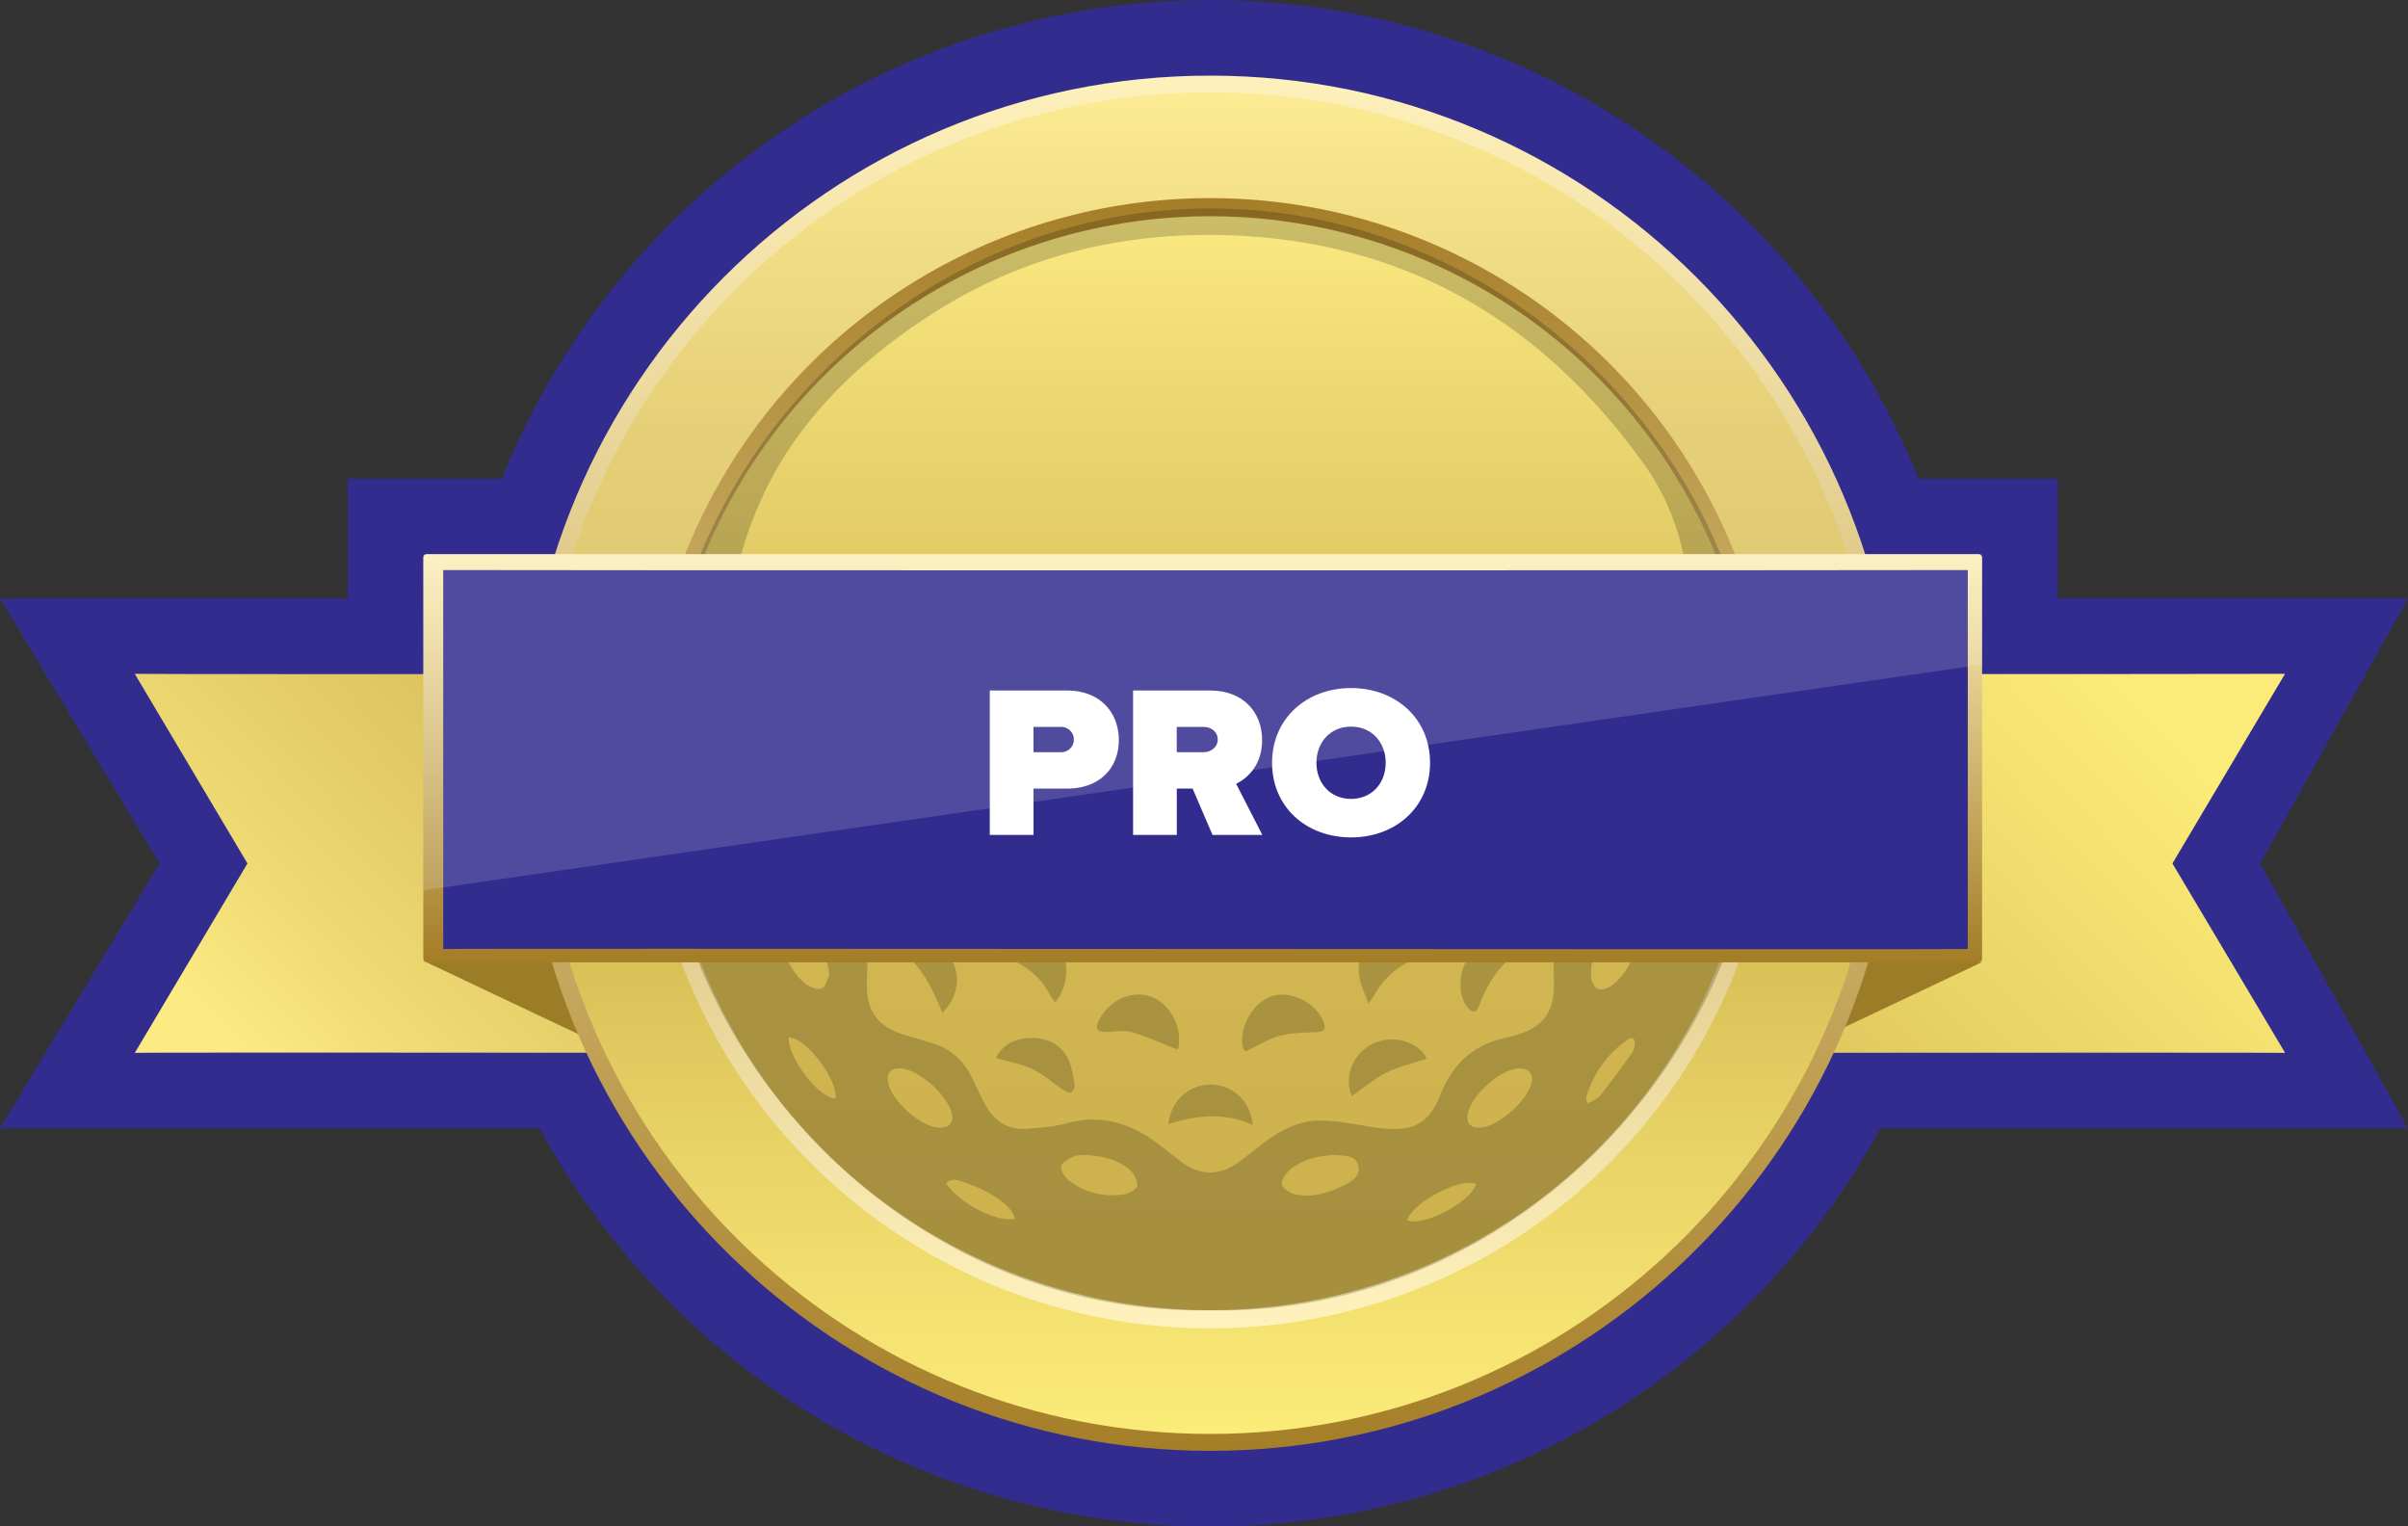 <svg xmlns="http://www.w3.org/2000/svg" xmlns:xlink="http://www.w3.org/1999/xlink" viewBox="0 0 812.09 514.69"><rect x="0" y="0" width="812.09" height="514.69" fill="#333333" stroke="none"/><defs><style>.cls-1{isolation:isolate;}.cls-2{fill:#322c8f;}.cls-3{fill:url(#linear-gradient);}.cls-4{fill:#9b7d27;}.cls-5{fill:url(#linear-gradient-2);}.cls-6{fill:url(#linear-gradient-3);}.cls-7{fill:url(#linear-gradient-4);}.cls-8{fill:#fff2bd;opacity:0.29;}.cls-9{fill:url(#linear-gradient-5);}.cls-10{fill:url(#linear-gradient-6);}.cls-11{opacity:0.19;mix-blend-mode:hard-light;}.cls-12{fill:url(#linear-gradient-7);}.cls-13,.cls-14{fill:#fff;}.cls-13{opacity:0.15;}</style><linearGradient id="linear-gradient" x1="203.23" y1="486.7" x2="598.95" y2="108.8" gradientUnits="userSpaceOnUse"><stop offset="0" stop-color="#fceb83"/><stop offset="0.11" stop-color="#ecd770"/><stop offset="0.26" stop-color="#dbc25c"/><stop offset="0.4" stop-color="#d0b550"/><stop offset="0.54" stop-color="#cdb14c"/><stop offset="0.79" stop-color="#e8d366"/><stop offset="1" stop-color="#fbeb78"/></linearGradient><linearGradient id="linear-gradient-2" x1="252.31" y1="101.57" x2="559.49" y2="408.75" gradientUnits="userSpaceOnUse"><stop offset="0" stop-color="#adaeb1"/><stop offset="0.16" stop-color="#f3f3f3"/><stop offset="0.18" stop-color="#ededed"/><stop offset="0.22" stop-color="#ddd"/><stop offset="0.25" stop-color="#c2c2c2"/><stop offset="0.29" stop-color="#9d9d9d"/><stop offset="0.33" stop-color="#6e6e6e"/><stop offset="0.34" stop-color="#666"/><stop offset="0.56" stop-color="#dee0e2"/><stop offset="0.74" stop-color="#666"/><stop offset="0.87" stop-color="#fcfcfc"/><stop offset="1" stop-color="#acadaf"/></linearGradient><linearGradient id="linear-gradient-3" x1="408.09" y1="19.09" x2="408.09" y2="488.91" gradientUnits="userSpaceOnUse"><stop offset="0" stop-color="#fff2bd"/><stop offset="0.23" stop-color="#eddba0"/><stop offset="0.71" stop-color="#c1a256"/><stop offset="1" stop-color="#a57e28"/></linearGradient><linearGradient id="linear-gradient-4" x1="408.09" y1="24.94" x2="408.09" y2="483.23" xlink:href="#linear-gradient"/><linearGradient id="linear-gradient-5" x1="408.09" y1="447.89" x2="408.09" y2="66.8" xlink:href="#linear-gradient-3"/><linearGradient id="linear-gradient-6" x1="408.09" y1="63.44" x2="408.09" y2="422.45" gradientUnits="userSpaceOnUse"><stop offset="0" stop-color="#fceb83"/><stop offset="0.2" stop-color="#ecd770"/><stop offset="0.47" stop-color="#dbc25c"/><stop offset="0.74" stop-color="#d0b550"/><stop offset="1" stop-color="#cdb14c"/></linearGradient><linearGradient id="linear-gradient-7" x1="405.61" y1="181.36" x2="405.61" y2="322.39" xlink:href="#linear-gradient-3"/></defs><g class="cls-1"><g id="Layer_2" data-name="Layer 2"><g id="Layer_1-2" data-name="Layer 1"><path class="cls-2" d="M812.09,201.75l-118.13,0V161.35h-47a257.46,257.46,0,0,0-477.68,0h-52v40.43L0,201.75l53.79,89.38L0,380.43c26.74,0,145.69,0,182,0a257.41,257.41,0,0,0,452.11,0c36.31,0,151.21,0,177.93,0l-49.78-89.3Z"/><path class="cls-3" d="M770.62,227.21c0,.06-99.52.09-211,.1v-.1s-66.46.08-151.59.09-151.58,0-151.58-.09v.1c-111.47,0-211,0-211-.1l38,63.93L45.47,355c0-.13,99.51-.1,211,0v0c4.35.09,69.26.08,151.58,0s147.24,0,151.59,0v0c111.48-.06,211-.09,211,0l-38-63.86Z"/><polygon class="cls-4" points="143.9 324.5 208.24 354.94 204.33 312.76 143.9 324.5"/><polygon class="cls-4" points="668.24 324.5 603.9 354.94 607.8 312.76 668.24 324.5"/><path class="cls-5" d="M622.47,257.35q0,8.43-.65,16.72c-8.53,110.58-101,197.65-213.73,197.65s-205.2-87.07-213.73-197.65q-.65-8.28-.65-16.72C193.71,139,289.69,43,408.09,43S622.47,139,622.47,257.35Z"/><path class="cls-6" d="M639.94,257.35q0,9.12-.7,18.08C630,395,530.05,489.2,408.09,489.2S186.16,395,176.94,275.43q-.69-9-.7-18.08c0-128,103.81-231.85,231.85-231.85S639.94,129.3,639.94,257.35Z"/><path class="cls-7" d="M634.25,257.35q0,8.89-.68,17.64c-9,116.66-106.51,208.51-225.48,208.51S191.61,391.65,182.61,275q-.68-8.73-.68-17.64c0-124.91,101.26-226.16,226.16-226.16S634.25,132.44,634.25,257.35Z"/><path class="cls-8" d="M634.25,257.35q0,8.89-.68,17.64a310.83,310.83,0,0,0-451,0q-.68-8.73-.68-17.64c0-124.91,101.26-226.16,226.16-226.16S634.25,132.44,634.25,257.35Z"/><circle class="cls-9" cx="408.09" cy="257.35" r="190.55"/><circle class="cls-10" cx="408.09" cy="257.35" r="184.44"/><g class="cls-11"><path d="M408.57,70.27C306.86,70.11,221.92,156.14,222.19,257c.28,99.7,84.76,186.74,185.67,184.81,100.52,2.29,185.77-84,186.38-184.1C594.86,155.2,508.62,70.43,408.57,70.27ZM247.77,312.13c-.91-.68-2.28-1.17-2.66-2.07-2.6-6.13-5-12.35-7.29-18.18,1-2.13,1.54-3.33,2.09-4.52,1,.79,2.22,1.4,2.84,2.4a38.33,38.33,0,0,1,6.19,18.94C249,309.83,248.18,311,247.77,312.13Zm4-43.47c-1.22,2.91-3.41,3.14-5.69.92-4-3.88-5.55-15.89-2.69-20.57,1.56-2.54,4.59-2.77,6.09.11,2,3.85,3.18,8.13,4.46,11.56C253,264.08,252.64,266.49,251.73,268.66ZM266,349.81c5.7-.05,16.35,13.79,15.86,20.6C276.34,370.53,265.62,356.61,266,349.81Zm-2.54-35.7c0-1.57.9-4.06,2-4.51a6.28,6.28,0,0,1,5.19,1c5.5,4.31,7.94,10.36,9.06,18.13-.63,1.21-1.18,4-2.62,4.56s-4.19-.52-5.62-1.75A22.77,22.77,0,0,1,263.47,314.11Zm36,50.67c-.42-3,1-4.59,4-4.53,6.49.12,17.08,9.77,17.66,16.09.23,2.59-1.23,3.9-4.34,3.87C310.65,380.14,300.35,371,299.47,364.78ZM319.07,399c1.95-2,4.16-1,6.14-.33,9.15,3,16.36,8.24,17.11,12.28C336.2,412.23,323.85,406,319.07,399Zm60.18,3.64a23.62,23.62,0,0,1-18.92-4.73c-1.33-1-2.75-3.29-2.48-4.65s2.53-2.51,4.14-3.28c1.22-.59,2.8-.43,3.84-.55,5.79.3,11,1.42,15.13,5a7.81,7.81,0,0,1,2.61,5.35C383.55,400.81,380.9,402.39,379.25,402.67Zm73.51-2.75c-5.14,2.41-10.6,4.25-16.37,2.67-1.62-.44-3.85-1.91-4.08-3.21s1.17-3.56,2.47-4.69c4.35-3.83,9.74-5,15.6-5.21,2.89.32,6.8-.09,7.71,3.59S455.51,398.63,452.76,399.92Zm21.79,11.6c1.82-6.11,18.39-14.76,23.32-12.17C495.48,405.64,480.33,413.54,474.55,411.52Zm42.05-46.83c-1,6.19-11.45,15.4-17.55,15.51-3.35.07-4.65-1.47-4-4.73,1.23-6.26,10.7-14.72,17-15.16C515.24,360.08,517.07,361.83,516.6,364.69Zm34.73-12.54a6.51,6.51,0,0,1-1,3c-3.49,4.85-7,9.69-10.72,14.37-.87,1.1-2.49,1.6-4.31,2.71-.24-1.42-.49-1.92-.37-2.31A36.26,36.26,0,0,1,549,350.48C550.54,349.34,551.51,350.41,551.33,352.15Zm-8.12-19.58c-1.15.86-3.41,1.37-4.54.8s-2.12-2.68-2.13-4.12a23.49,23.49,0,0,1,8.18-18.18c1.33-1.19,4.11-2.22,5.41-1.61,1.49.7,2.07,3.32,2.61,4.33C551.8,322.09,549,328.2,543.21,332.57Zm11.3-65.66c4,13.32.91,21.22-11,28.63a59,59,0,0,1-6.32,3.5c-8.54,4-12.63,10.87-13.12,20-.23,4.2-.1,8.43,0,12.64.22,9.36-3.67,14.74-12.62,17.29-1.28.36-2.54.78-3.84,1.06-10.82,2.27-17.69,8.79-21.79,19-4.4,11-10.2,13.19-24.18,10.83-5.53-.94-11.14-2-16.7-2-6.91.05-13,3.24-18.5,7.37-3,2.25-5.89,4.6-8.91,6.81-6.14,4.51-12.91,4.42-19-.18q-3.6-2.73-7.15-5.53c-9.53-7.44-19.89-10.89-32-7.47-4,1.13-8.32,1.34-12.51,1.74-6.8.65-11.6-2.51-14.74-8.35-1.65-3.07-3.05-6.28-4.63-9.4a21.07,21.07,0,0,0-13.15-11.09c-3.22-1-6.45-1.95-9.68-2.91-8.47-2.5-12.47-8-12.3-16.84.08-3.85.11-7.71.14-11.56.07-10.76-5.45-17.69-14.78-22.42a52.33,52.33,0,0,1-11.12-7.89c-6.17-5.56-8.56-12.54-5.45-20.59,3.68-9.54,1.66-17.91-4.45-25.7-1.7-2.18-3-4.65-4.76-6.81-6.48-8.07-7.83-17.26-6.59-27.25,2.83-22.66,10.14-43.78,23.44-62.25,12-16.67,27.56-30,44.79-41.17,28.83-18.73,60.6-27.24,94.88-27.13,62.22.37,110.45,27.51,146.15,77.56,9.46,13.27,14.25,28.85,15,45.39.21,4.45.71,8.9.79,13.35.16,8.14-1.64,15.73-6.59,22.43-2.5,3.39-4.84,6.92-7.08,10.49A21.38,21.38,0,0,0,554.51,266.91Zm9.24,1.29c-2.41-5.1-.83-15.46,3-19.52,2.25-2.4,4.73-2.07,5.87,1a62.48,62.48,0,0,1,1.74,6.95l.59.44c-1.59,4.06-2.72,8.4-4.93,12.08C568.1,272.3,565.36,271.61,563.75,268.2Zm6.09,44.68a11.36,11.36,0,0,1-2.06,0c.63-4.13.77-8.07,1.9-11.71,1.26-4.07,3.35-7.9,5.26-11.75.32-.66,1.49-1,2.34-1.2.19,0,1,1.1,1,1.68a37,37,0,0,1-7.48,22.45A2.06,2.06,0,0,1,569.84,312.88Z"/><path d="M354.22,335.67a24.7,24.7,0,0,0,1.67,2.29,17,17,0,0,0,3.21-14.69c-1.09-4.89-4.36-7.59-8.87-9-4.75-1.5-9,0-13,2.53a17,17,0,0,0-2.86,3c1.17.88,2.22,2.13,3.54,2.57C345.07,324.74,350.71,328.87,354.22,335.67Z"/><path d="M429.05,335.82c-6.53,2-11.66,11.25-9.77,17.71.12.4.59.69.88,1,11.43-6,11.43-6,24-6.54,1.67-.07,3.16-.56,2.4-2.89C444.4,338.46,435.66,333.81,429.05,335.82Z"/><path d="M465.51,315c-5.59,2.75-8.29,8.41-6.91,15.22.51,2.53,1.73,4.91,2.93,8.19,1.15-1.67,1.6-2.21,1.93-2.82A26.51,26.51,0,0,1,479,322.81a23,23,0,0,0,3-1.17c1.61-.8,2.12-1.77.61-3.32C478.47,314.1,470.59,312.52,465.51,315Z"/><path d="M397.42,353.21c1.38-7.21-3.19-15.28-9.78-17.33s-14.34,1.91-17.34,8.87c-1,2.25,0,3.3,2.87,3.2s5.92-.68,8.57.09c5.07,1.46,9.92,3.73,15.33,5.85A1.21,1.21,0,0,0,397.42,353.21Z"/><path d="M347.09,350c-4.66.27-8.85,2-11.23,6.71,4.51,1.33,8.72,2,12.41,3.81s6.72,4.58,10.1,6.85c.83.55,2.1,1.25,2.81,1a3,3,0,0,0,1.25-2.62c-.6-3.14-1-6.52-2.49-9.23C357.26,351.69,352.45,349.71,347.09,350Z"/><path d="M524.59,270.76c-3.26,6.82-1.25,14.92,5,18.28,1.52-4.43,2.55-9,4.63-13.07s5.28-7.81,8.16-11.94C535.64,261.49,527.5,264.67,524.59,270.76Z"/><path d="M463.75,351.59c-7.1,3-10.77,10.9-7.85,18,4.1-2.85,7.67-6,11.79-8s8.93-3.1,13.43-4.59C478.68,351.46,470.24,348.82,463.75,351.59Z"/><path d="M408.48,365.72c-7.25-.13-13.59,5.13-14.45,13.28,9.51-2.92,18.86-4.08,28.45.32C421.76,371.17,415.8,365.85,408.48,365.72Z"/><path d="M496,321.86c-4.37,5-4.65,14.33-.6,18.35,1.59,1.59,2.7.82,3.27-.75,3-8.24,7.62-15.2,15.6-20.06C508.64,315.08,500.77,316.38,496,321.86Z"/><path d="M301.22,319.2c8.89,4.64,12.79,13.2,16.63,22.33,6.57-6.78,6.35-15.59.31-21.43C313.5,315.6,305.31,314.91,301.22,319.2Z"/><path d="M272,264.48c7.82,6,11,14.62,12.85,24.45,7.75-5.66,8.91-14.76,3.64-21C283.71,262.35,275.92,260.52,272,264.48Z"/><path d="M556.13,208.22c-1.29-3.11-3.55-3.17-5.22-.21-3.68,6.54-3.84,13.49-1.4,20.46a2.88,2.88,0,0,0,5.61.12c1.4-3.51,2.43-7.17,3.56-10.65C557.79,214.39,557.35,211.15,556.13,208.22Z"/></g><rect class="cls-12" x="142.76" y="186.85" width="525.69" height="137.64" rx="1.13"/><path class="cls-2" d="M149.47,320V192.21c0,.13,514.16.13,514.16,0V320C651.26,320.25,149.47,319.7,149.47,320Z"/><polygon class="cls-13" points="142.76 300.19 668.46 224.07 668.46 186.85 142.76 186.85 142.76 300.19"/><path class="cls-14" d="M333.8,232.83h26c11.39,0,17.52,7.59,17.52,16.71s-6.13,16.36-17.52,16.36H348.55v15.62H333.8Zm24.09,12.26h-9.34v8.54h9.34a4.27,4.27,0,1,0,0-8.54Z"/><path class="cls-14" d="M402.2,265.9h-5.33v15.62H382.13V232.83h26c11.38,0,17.52,7.59,17.52,16.71,0,8.4-4.9,12.85-8.76,14.75l8.83,17.23H408.92Zm3.65-20.81h-9v8.54h9c2.49,0,4.82-1.6,4.82-4.3S408.34,245.09,405.85,245.09Z"/><path class="cls-14" d="M455.64,232c15,0,26.64,10.21,26.64,25.18s-11.6,25.18-26.64,25.18S429,272.17,429,257.21,440.6,232,455.64,232Zm0,13c-7.08,0-11.68,5.4-11.68,12.19s4.6,12.19,11.68,12.19,11.68-5.4,11.68-12.19S462.72,245,455.64,245Z"/></g></g></g></svg>